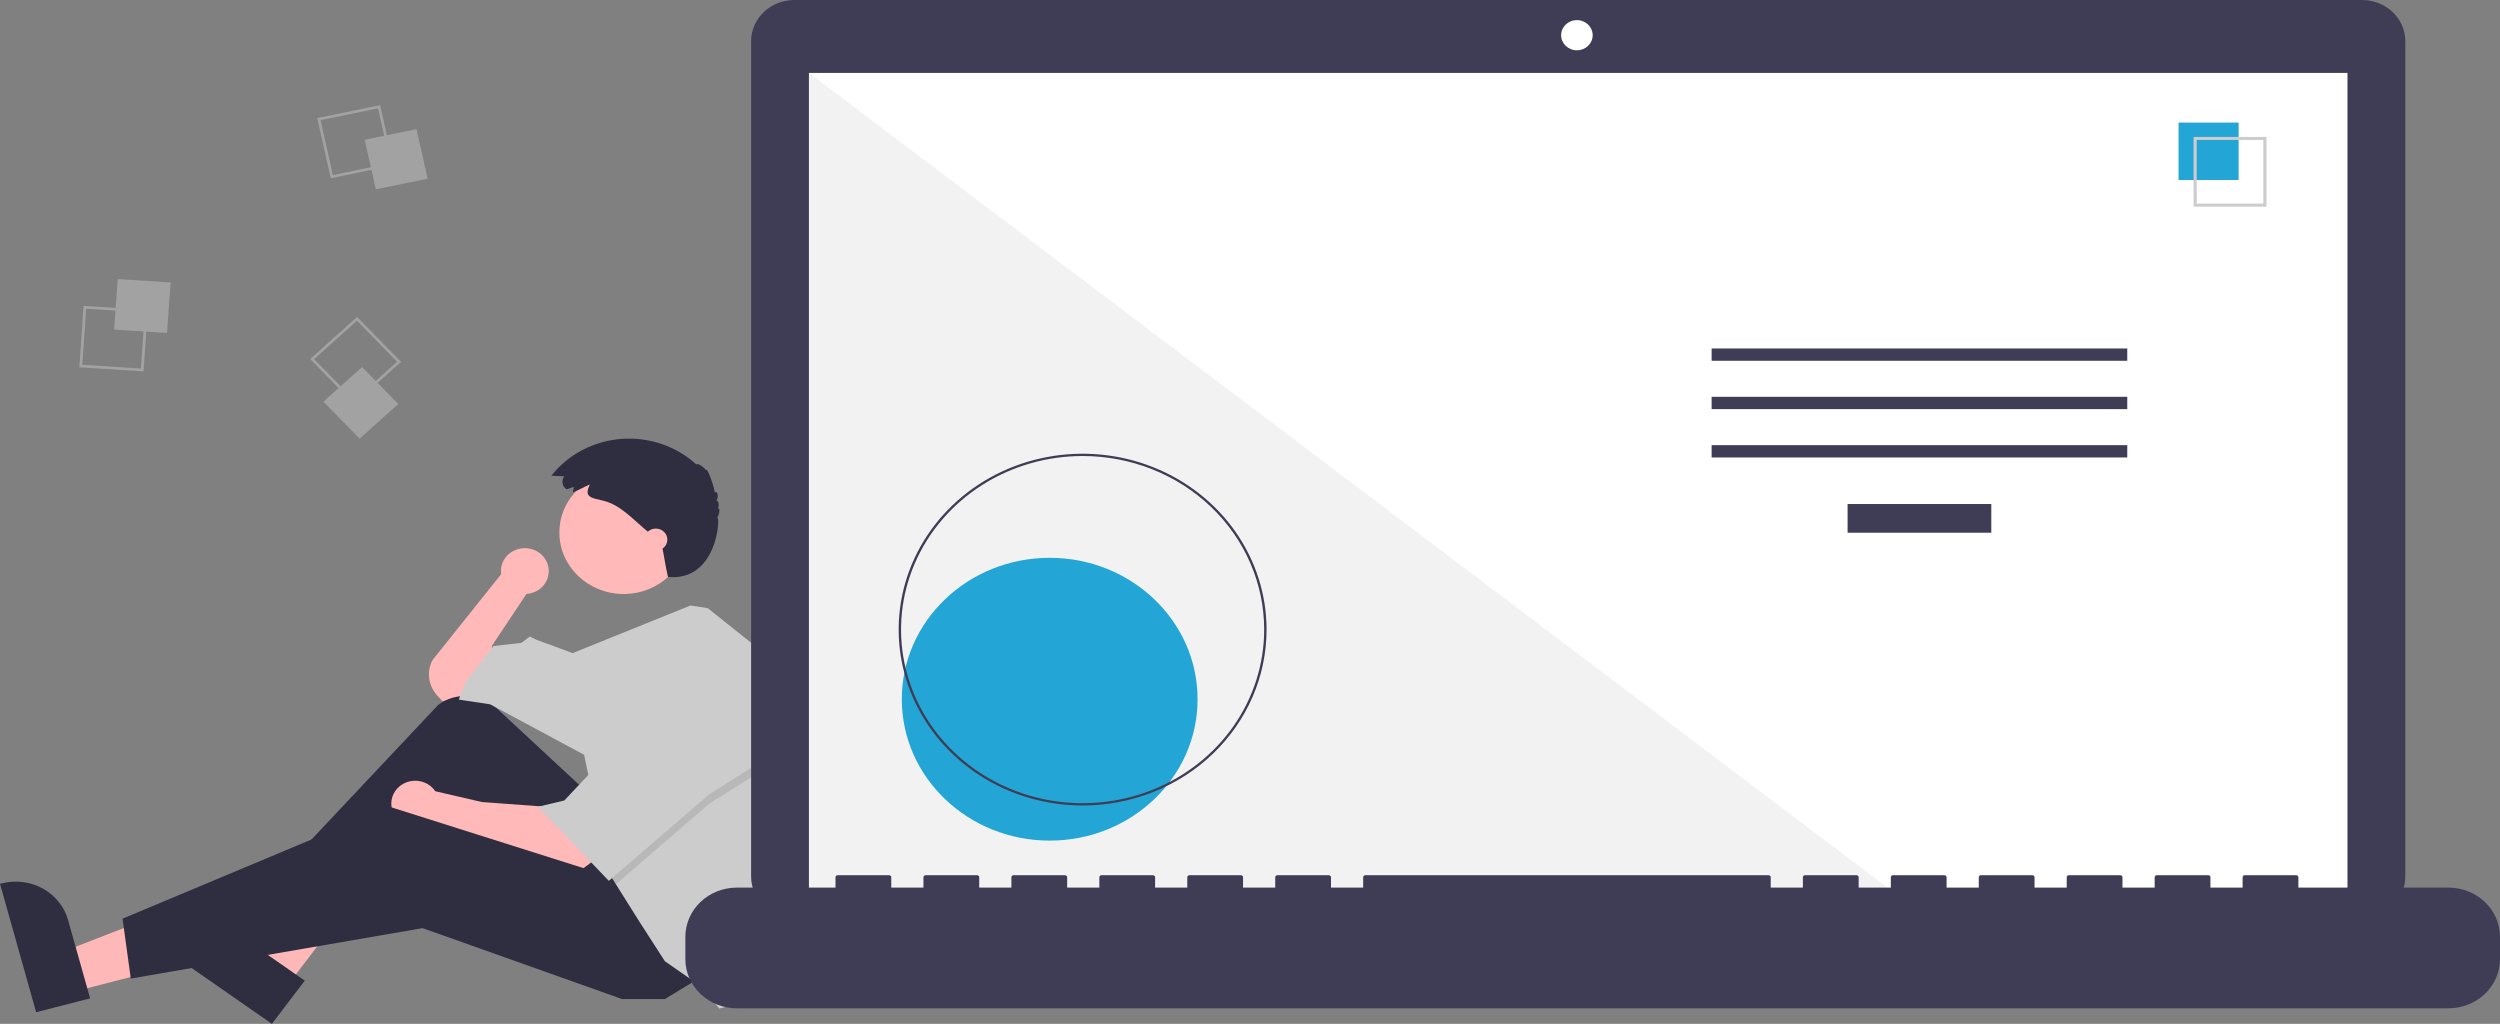 <svg width="818" height="335" viewBox="0 0 818 335" fill="none" xmlns="http://www.w3.org/2000/svg">
<rect x="0" y="0" width="818" height="335" fill="#808080" stroke="none"/>
<g id="undraw_Code_thinking_re_gka2 1" clip-path="url(#clip0)">
<path id="Vector" d="M179.546 186.889C179.553 185.86 179.339 184.842 178.916 183.896C178.493 182.951 177.871 182.099 177.089 181.394C176.306 180.688 175.38 180.145 174.368 179.797C173.356 179.449 172.28 179.305 171.207 179.373C170.133 179.44 169.087 179.719 168.131 180.191C167.176 180.663 166.332 181.318 165.653 182.116C164.975 182.913 164.475 183.836 164.186 184.827C163.897 185.817 163.825 186.854 163.974 187.872L141.496 216.016C140.537 217.85 140.165 219.914 140.427 221.949C140.689 223.984 141.573 225.9 142.969 227.457L144.732 229.424L152.823 227.877L161.992 220.141L160.913 211.375L172.24 194.357L172.225 194.344C174.208 194.224 176.068 193.386 177.428 192.001C178.788 190.616 179.545 188.788 179.546 186.889Z" fill="#FFB9B9"/>
<path id="Vector_2" d="M24.104 324.48L20.435 311.451L71.25 291.72L76.665 310.95L24.104 324.48Z" fill="#FFB8B8"/>
<path id="Vector_3" d="M11.83 331.203L0 289.192L0.556 289.049C5.092 287.882 9.927 288.485 13.997 290.726C18.068 292.966 21.041 296.661 22.263 300.998L22.263 300.999L29.489 326.658L11.83 331.203Z" fill="#2F2E41"/>
<path id="Vector_4" d="M94.1 322.398L82.687 314.462L109.27 268.595L126.115 280.307L94.1 322.398Z" fill="#FFB8B8"/>
<path id="Vector_5" d="M88.966 335L52.164 309.411L52.503 308.966C55.265 305.334 59.424 302.9 64.064 302.2C68.703 301.499 73.444 302.589 77.243 305.23L77.244 305.231L99.721 320.859L88.966 335Z" fill="#2F2E41"/>
<path id="Vector_6" d="M191.118 258.303L162.397 231.627C159.89 229.299 156.589 227.914 153.1 227.728C149.611 227.541 146.168 228.566 143.406 230.613L89.177 288.213L94.032 295.432L145.811 261.912L180.869 305.746L214.31 289.76L191.118 258.303Z" fill="#2F2E41"/>
<path id="Vector_7" d="M178.712 263.975L157.677 262.428L142.443 258.897C141.583 257.614 140.333 256.612 138.86 256.027C137.388 255.441 135.764 255.3 134.205 255.621C132.647 255.943 131.228 256.712 130.139 257.825C129.05 258.939 128.343 260.344 128.112 261.852C127.882 263.361 128.139 264.901 128.849 266.266C129.558 267.631 130.688 268.756 132.085 269.491C133.482 270.225 135.081 270.534 136.667 270.376C138.252 270.218 139.75 269.6 140.959 268.606L140.957 268.617L150.126 272.226L189.499 285.119L194.354 281.509L178.712 263.975Z" fill="#FFB9B9"/>
<path id="Vector_8" d="M229.413 319.671L217.546 326.89H203.523L138.26 303.684L42.792 320.186L40.095 300.589L127.473 263.976L204.063 288.213L229.413 319.671Z" fill="#2F2E41"/>
<path id="Vector_9" d="M258.49 254.543C258.49 266.681 256.489 278.743 252.562 290.286L250.987 294.917L243.436 327.921L235.346 329.984L229.413 322.764L217.547 314.513L208.917 301.105L201.517 289.317L199.208 285.634L191.118 246.957L160.374 230.455L150.126 228.908L152.283 223.236L161.453 211.375L170.622 210.343L173.319 208.28L175.476 209.312L187.369 213.692L225.928 198.116L231.57 198.998L250.987 214.469C255.951 227.297 258.492 240.866 258.49 254.543Z" fill="#CCCCCC"/>
<path id="Vector_10" opacity="0.1" d="M252.605 250.052L232.109 262.944L201.517 289.316L199.208 285.635L192.736 254.693H194.354L211.075 225.299L252.605 250.052Z" fill="black"/>
<path id="Vector_11" d="M211.075 222.204L194.354 251.598L184.645 261.913L176.016 263.976L199.208 288.213L232.109 259.85L252.605 246.957L211.075 222.204Z" fill="#CCCCCC"/>
<g id="Head">
<path id="Vector_12" d="M204.062 194.357C215.68 194.357 225.098 185.352 225.098 174.245C225.098 163.137 215.68 154.133 204.062 154.133C192.445 154.133 183.027 163.137 183.027 174.245C183.027 185.352 192.445 194.357 204.062 194.357Z" fill="#FFB9B9"/>
<path id="Vector_13" d="M187.701 159.29L185.422 160.129C185.076 159.905 184.78 159.618 184.55 159.284C184.32 158.951 184.161 158.577 184.082 158.185C184.003 157.793 184.005 157.39 184.089 156.998C184.173 156.607 184.337 156.235 184.571 155.904C184.584 155.887 184.596 155.87 184.609 155.853L180.397 155.664C183.101 152.221 186.538 149.367 190.482 147.289C194.426 145.212 198.786 143.958 203.275 143.612C207.763 143.267 212.277 143.836 216.518 145.283C220.759 146.73 224.63 149.021 227.876 152.005C228.068 151.374 230.158 152.602 231.011 153.848C231.298 152.821 233.258 157.788 233.951 161.299C234.272 160.13 235.506 162.017 234.425 163.828C235.11 163.732 235.42 165.408 234.889 166.341C235.639 166.004 235.512 168.005 234.7 169.341C235.769 169.251 234.609 190.309 218.561 188.774C217.444 183.866 217.759 184.171 216.443 177.86C215.831 177.239 215.161 176.673 214.491 176.108L210.87 173.052C206.66 169.499 202.83 165.114 197.221 163.786C193.367 162.873 190.93 162.667 193.03 158.514C191.132 159.271 189.36 160.397 187.445 161.101C187.471 160.52 187.739 159.871 187.701 159.29Z" fill="#2F2E41"/>
</g>
<path id="Vector_14" d="M214.58 180.175C216.665 180.175 218.356 178.559 218.356 176.565C218.356 174.572 216.665 172.955 214.58 172.955C212.495 172.955 210.805 174.572 210.805 176.565C210.805 178.559 212.495 180.175 214.58 180.175Z" fill="#FFB9B9"/>
<path id="filled-solid-3" d="M38.512 91.308L37.359 107.85L54.66 108.951L55.813 92.41L38.512 91.308Z" fill="#A2A2A2"/>
<path id="solid-3" d="M27.349 100.092L48.357 101.429L46.958 121.515L25.95 120.178L27.349 100.092ZM47.383 102.244L28.202 101.023L26.924 119.362L46.106 120.584L47.383 102.244Z" fill="#A2A2A2"/>
<path id="filled-solid-2" d="M136.282 42.257L119.33 45.74L122.972 61.948L139.924 58.466L136.282 42.257Z" fill="#A2A2A2"/>
<path id="solid-2" d="M124.383 34.407L128.806 54.088L108.221 58.317L103.798 38.636L124.383 34.407ZM127.719 53.416L123.681 35.446L104.886 39.308L108.924 57.278L127.719 53.416Z" fill="#A2A2A2"/>
<path id="filled-solid-1" d="M118.469 120.095L105.814 131.428L117.668 143.528L130.322 132.195L118.469 120.095Z" fill="#A2A2A2"/>
<path id="solid-1" d="M131.232 118.4L115.866 132.162L101.472 117.469L116.839 103.708L131.232 118.4ZM115.908 130.924L129.938 118.359L116.797 104.945L102.766 117.51L115.908 130.924Z" fill="#A2A2A2"/>
<path id="Vector_15" d="M772.901 0H259.882C258.028 -2.01486e-06 256.192 0.349 254.478 1.028C252.765 1.706 251.209 2.701 249.897 3.954C248.586 5.208 247.546 6.696 246.836 8.334C246.127 9.972 245.762 11.728 245.762 13.501V286.8C245.762 288.572 246.127 290.328 246.836 291.966C247.546 293.604 248.586 295.092 249.897 296.346C251.209 297.6 252.765 298.594 254.478 299.273C256.192 299.951 258.028 300.3 259.882 300.3H772.901C776.646 300.3 780.238 298.878 782.886 296.346C785.534 293.814 787.022 290.38 787.022 286.8V13.501C787.022 9.92 785.534 6.486 782.886 3.954C780.238 1.422 776.646 2.03461e-06 772.901 0Z" fill="#3F3D56"/>
<path id="Vector_16" d="M768.09 23.86H264.693V295.364H768.09V23.86Z" fill="white"/>
<path id="Vector_17" d="M515.961 16.455C518.813 16.455 521.124 14.245 521.124 11.518C521.124 8.792 518.813 6.582 515.961 6.582C513.11 6.582 510.798 8.792 510.798 11.518C510.798 14.245 513.11 16.455 515.961 16.455Z" fill="white"/>
<path id="Vector_18" d="M624.127 295.364H264.693V23.86L624.127 295.364Z" fill="#F2F2F2"/>
<path id="Vector_19" d="M343.459 275.047C370.183 275.047 391.848 254.334 391.848 228.783C391.848 203.232 370.183 182.518 343.459 182.518C316.735 182.518 295.071 203.232 295.071 228.783C295.071 254.334 316.735 275.047 343.459 275.047Z" fill="#23A6D5"/>
<path id="Vector_20" d="M354.231 263.555C342.327 263.555 330.69 260.18 320.791 253.856C310.893 247.533 303.178 238.545 298.623 228.029C294.067 217.514 292.875 205.943 295.198 194.779C297.52 183.616 303.253 173.362 311.67 165.314C320.088 157.265 330.813 151.784 342.489 149.564C354.164 147.343 366.267 148.483 377.265 152.839C388.263 157.194 397.664 164.571 404.277 174.034C410.891 183.498 414.421 194.625 414.421 206.006C414.421 213.564 412.864 221.047 409.84 228.029C406.815 235.011 402.381 241.355 396.792 246.699C391.203 252.043 384.568 256.282 377.265 259.174C369.962 262.066 362.135 263.555 354.231 263.555ZM354.231 149.21C342.482 149.21 330.997 152.541 321.228 158.782C311.46 165.023 303.846 173.893 299.35 184.272C294.854 194.65 293.677 206.069 295.969 217.087C298.261 228.104 303.919 238.224 312.227 246.167C320.534 254.11 331.119 259.52 342.642 261.711C354.165 263.903 366.109 262.778 376.964 258.479C387.818 254.18 397.096 246.901 403.623 237.561C410.151 228.221 413.634 217.24 413.635 206.007C413.635 198.548 412.098 191.162 409.113 184.272C406.127 177.381 401.752 171.12 396.236 165.846C390.72 160.572 384.171 156.388 376.964 153.534C369.757 150.679 362.032 149.21 354.231 149.21L354.231 149.21Z" fill="#3F3D56"/>
<path id="thicc" d="M651.555 164.914H604.533V174.308H651.555V164.914Z" fill="#3F3D56"/>
<path id="line-1" d="M696.044 114.019H560.044V118.045H696.044V114.019Z" fill="#3F3D56"/>
<path id="line-2" d="M696.044 129.837H560.044V133.863H696.044V129.837Z" fill="#3F3D56"/>
<path id="line-3" d="M696.044 145.655H560.044V149.682H696.044V145.655Z" fill="#3F3D56"/>
<path id="Vector_21" d="M732.475 40.108H712.824V58.897H732.475V40.108Z" fill="#23A6D5"/>
<path id="Vector_22" d="M741.599 67.62H717.736V44.805H741.599V67.62ZM718.774 66.628H740.561V45.797H718.774L718.774 66.628Z" fill="#CCCCCC"/>
<path id="Vector_23" d="M801.156 290.427H752.028V287.043C752.028 286.955 752.009 286.868 751.974 286.786C751.939 286.705 751.887 286.631 751.822 286.569C751.757 286.506 751.68 286.457 751.594 286.423C751.509 286.389 751.418 286.372 751.326 286.372H734.482C734.39 286.372 734.298 286.389 734.213 286.423C734.128 286.457 734.051 286.506 733.985 286.569C733.92 286.631 733.869 286.705 733.833 286.786C733.798 286.868 733.78 286.955 733.78 287.043V290.427H723.252V287.043C723.252 286.955 723.234 286.868 723.199 286.786C723.164 286.705 723.112 286.631 723.047 286.569C722.982 286.506 722.904 286.457 722.819 286.423C722.734 286.389 722.643 286.372 722.551 286.372H705.707C705.615 286.372 705.523 286.389 705.438 286.423C705.353 286.457 705.276 286.506 705.21 286.569C705.145 286.631 705.093 286.705 705.058 286.786C705.023 286.868 705.005 286.955 705.005 287.043V290.427H694.477V287.043C694.477 286.955 694.459 286.868 694.424 286.786C694.389 286.705 694.337 286.631 694.272 286.569C694.207 286.506 694.129 286.457 694.044 286.423C693.959 286.389 693.868 286.372 693.776 286.372H676.931C676.839 286.372 676.748 286.389 676.663 286.423C676.578 286.457 676.5 286.506 676.435 286.569C676.37 286.631 676.318 286.705 676.283 286.786C676.248 286.868 676.23 286.955 676.23 287.043V290.427H665.702V287.043C665.702 286.955 665.684 286.868 665.649 286.786C665.613 286.705 665.562 286.631 665.497 286.569C665.431 286.506 665.354 286.457 665.269 286.423C665.184 286.389 665.092 286.372 665 286.372H648.156C648.064 286.372 647.973 286.389 647.888 286.423C647.803 286.457 647.725 286.506 647.66 286.569C647.595 286.631 647.543 286.705 647.508 286.786C647.473 286.868 647.454 286.955 647.454 287.043V290.427H636.927V287.043C636.927 286.955 636.909 286.868 636.874 286.786C636.838 286.705 636.787 286.631 636.721 286.569C636.656 286.506 636.579 286.457 636.494 286.423C636.409 286.389 636.317 286.372 636.225 286.372H619.381C619.289 286.372 619.198 286.389 619.113 286.423C619.027 286.457 618.95 286.506 618.885 286.569C618.82 286.631 618.768 286.705 618.733 286.786C618.697 286.868 618.679 286.955 618.679 287.043V290.427H608.152V287.043C608.152 286.955 608.134 286.868 608.098 286.786C608.063 286.705 608.011 286.631 607.946 286.569C607.881 286.506 607.804 286.457 607.719 286.423C607.633 286.389 607.542 286.372 607.45 286.372H590.606C590.514 286.372 590.422 286.389 590.337 286.423C590.252 286.457 590.175 286.506 590.11 286.569C590.044 286.631 589.993 286.705 589.957 286.786C589.922 286.868 589.904 286.955 589.904 287.043V290.427H579.377V287.043C579.377 286.955 579.358 286.868 579.323 286.786C579.288 286.705 579.236 286.631 579.171 286.569C579.106 286.506 579.029 286.457 578.943 286.423C578.858 286.389 578.767 286.372 578.675 286.372H446.73C446.638 286.372 446.547 286.389 446.461 286.423C446.376 286.457 446.299 286.506 446.234 286.569C446.169 286.631 446.117 286.705 446.082 286.786C446.046 286.868 446.028 286.955 446.028 287.043V290.427H435.501V287.043C435.501 286.955 435.483 286.868 435.447 286.786C435.412 286.705 435.36 286.631 435.295 286.569C435.23 286.506 435.153 286.457 435.067 286.423C434.982 286.389 434.891 286.372 434.799 286.372H417.955C417.863 286.372 417.771 286.389 417.686 286.423C417.601 286.457 417.524 286.506 417.459 286.569C417.393 286.631 417.342 286.705 417.306 286.786C417.271 286.868 417.253 286.955 417.253 287.043V290.427H406.726V287.043C406.726 286.955 406.707 286.868 406.672 286.786C406.637 286.705 406.585 286.631 406.52 286.569C406.455 286.506 406.378 286.457 406.292 286.423C406.207 286.389 406.116 286.372 406.024 286.372H389.18C389.088 286.372 388.996 286.389 388.911 286.423C388.826 286.457 388.749 286.506 388.683 286.569C388.618 286.631 388.567 286.705 388.531 286.786C388.496 286.868 388.478 286.955 388.478 287.043V290.427H377.95V287.043C377.95 286.955 377.932 286.868 377.897 286.786C377.862 286.705 377.81 286.631 377.745 286.569C377.68 286.506 377.602 286.457 377.517 286.423C377.432 286.389 377.341 286.372 377.249 286.372H360.405C360.312 286.372 360.221 286.389 360.136 286.423C360.051 286.457 359.973 286.506 359.908 286.569C359.843 286.631 359.791 286.705 359.756 286.786C359.721 286.868 359.703 286.955 359.703 287.043V290.427H349.175V287.043C349.175 286.955 349.157 286.868 349.122 286.786C349.087 286.705 349.035 286.631 348.97 286.569C348.904 286.506 348.827 286.457 348.742 286.423C348.657 286.389 348.566 286.372 348.473 286.372H331.629C331.537 286.372 331.446 286.389 331.361 286.423C331.276 286.457 331.198 286.506 331.133 286.569C331.068 286.631 331.016 286.705 330.981 286.786C330.946 286.868 330.928 286.955 330.928 287.043V290.427H320.4V287.043C320.4 286.955 320.382 286.868 320.347 286.786C320.311 286.705 320.26 286.631 320.194 286.569C320.129 286.506 320.052 286.457 319.967 286.423C319.882 286.389 319.79 286.372 319.698 286.372H302.854C302.668 286.372 302.489 286.443 302.358 286.569C302.226 286.694 302.152 286.865 302.152 287.043V290.427H291.625V287.043C291.625 286.955 291.607 286.868 291.571 286.786C291.536 286.705 291.484 286.631 291.419 286.569C291.354 286.506 291.277 286.457 291.192 286.423C291.106 286.389 291.015 286.372 290.923 286.372H274.079C273.893 286.372 273.714 286.443 273.583 286.569C273.451 286.694 273.377 286.865 273.377 287.043V290.427H241.093C236.625 290.427 232.341 292.124 229.182 295.144C226.023 298.165 224.249 302.261 224.249 306.532V313.814C224.249 318.085 226.023 322.182 229.182 325.202C232.341 328.222 236.625 329.919 241.093 329.919H801.156C805.623 329.919 809.908 328.222 813.066 325.202C816.225 322.182 818 318.085 818 313.814V306.532C818 304.417 817.564 302.323 816.718 300.369C815.871 298.415 814.631 296.64 813.066 295.144C811.502 293.649 809.646 292.463 807.602 291.653C805.558 290.844 803.368 290.427 801.156 290.427Z" fill="#3F3D56"/>
</g>
<defs>
<clipPath id="clip0">
<rect width="818" height="335" fill="white"/>
</clipPath>
</defs>
</svg>
